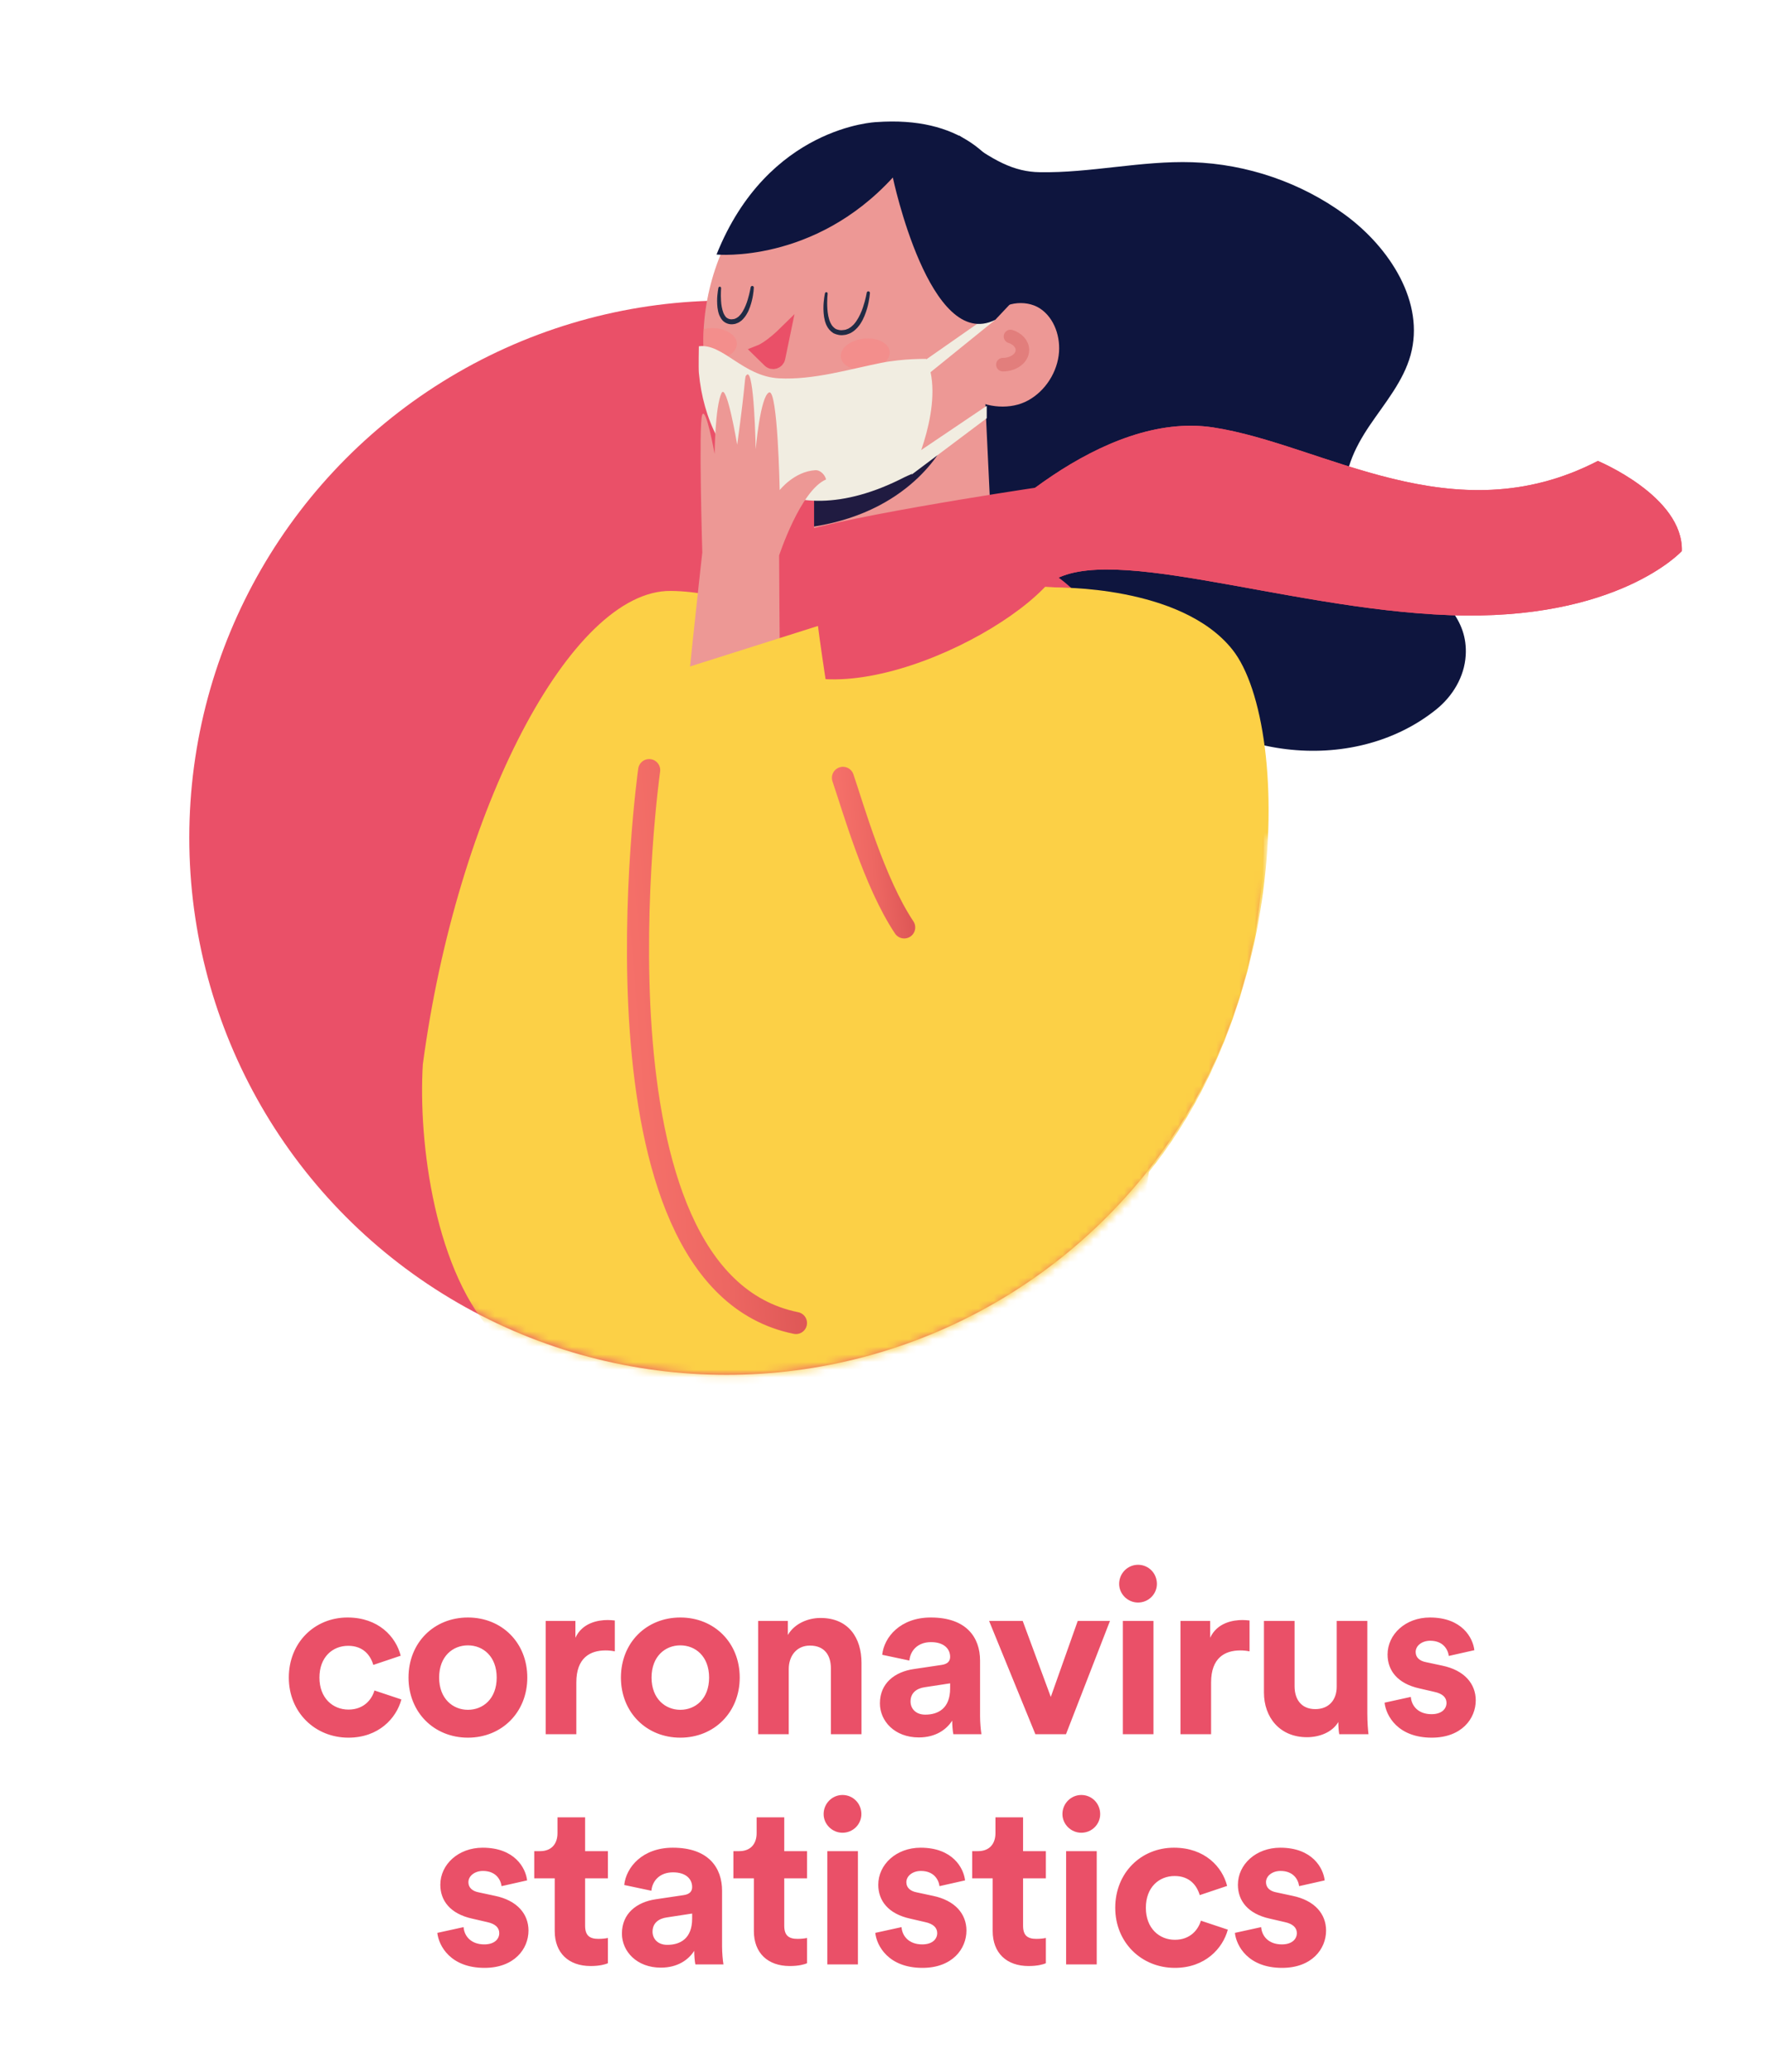 <svg width="230" height="270" viewBox="0 0 230 270" fill="none" xmlns="http://www.w3.org/2000/svg">
<path d="M45.376 214.48C47.356 214.48 48.286 215.74 48.646 216.97L52.216 215.77C51.586 213.28 49.306 210.79 45.286 210.79C40.996 210.79 37.636 214.06 37.636 218.62C37.636 223.15 41.056 226.45 45.406 226.45C49.336 226.45 51.646 223.93 52.306 221.47L48.796 220.3C48.466 221.44 47.446 222.79 45.406 222.79C43.366 222.79 41.626 221.29 41.626 218.62C41.626 215.95 43.336 214.48 45.376 214.48ZM60.974 222.82C59.024 222.82 57.224 221.38 57.224 218.62C57.224 215.83 59.024 214.42 60.974 214.42C62.924 214.42 64.724 215.83 64.724 218.62C64.724 221.41 62.924 222.82 60.974 222.82ZM60.974 210.79C56.564 210.79 53.234 214.06 53.234 218.62C53.234 223.15 56.564 226.45 60.974 226.45C65.384 226.45 68.714 223.15 68.714 218.62C68.714 214.06 65.384 210.79 60.974 210.79ZM80.113 211.18C79.813 211.15 79.513 211.12 79.183 211.12C77.923 211.12 75.883 211.48 74.983 213.43V211.24H71.113V226H75.103V219.25C75.103 216.07 76.873 215.08 78.913 215.08C79.273 215.08 79.663 215.11 80.113 215.2V211.18ZM88.654 222.82C86.704 222.82 84.904 221.38 84.904 218.62C84.904 215.83 86.704 214.42 88.654 214.42C90.604 214.42 92.404 215.83 92.404 218.62C92.404 221.41 90.604 222.82 88.654 222.82ZM88.654 210.79C84.244 210.79 80.914 214.06 80.914 218.62C80.914 223.15 84.244 226.45 88.654 226.45C93.064 226.45 96.394 223.15 96.394 218.62C96.394 214.06 93.064 210.79 88.654 210.79ZM102.783 217.51C102.783 215.8 103.803 214.45 105.543 214.45C107.463 214.45 108.273 215.74 108.273 217.39V226H112.263V216.7C112.263 213.46 110.583 210.85 106.923 210.85C105.333 210.85 103.563 211.54 102.663 213.07V211.24H98.793V226H102.783V217.51ZM114.663 221.98C114.663 224.29 116.583 226.42 119.733 226.42C121.923 226.42 123.333 225.4 124.083 224.23C124.083 224.8 124.143 225.61 124.233 226H127.893C127.803 225.49 127.713 224.44 127.713 223.66V216.4C127.713 213.43 125.973 210.79 121.293 210.79C117.333 210.79 115.203 213.34 114.963 215.65L118.503 216.4C118.623 215.11 119.583 214 121.323 214C123.003 214 123.813 214.87 123.813 215.92C123.813 216.43 123.543 216.85 122.703 216.97L119.073 217.51C116.613 217.87 114.663 219.34 114.663 221.98ZM120.573 223.45C119.283 223.45 118.653 222.61 118.653 221.74C118.653 220.6 119.463 220.03 120.483 219.88L123.813 219.37V220.03C123.813 222.64 122.253 223.45 120.573 223.45ZM144.641 211.24H140.441L136.931 221.14L133.271 211.24H128.891L134.921 226H138.911L144.641 211.24ZM150.308 226V211.24H146.318V226H150.308ZM145.838 206.41C145.838 207.73 146.948 208.84 148.298 208.84C149.678 208.84 150.758 207.73 150.758 206.41C150.758 205.03 149.678 203.92 148.298 203.92C146.948 203.92 145.838 205.03 145.838 206.41ZM162.83 211.18C162.53 211.15 162.23 211.12 161.9 211.12C160.64 211.12 158.6 211.48 157.7 213.43V211.24H153.83V226H157.82V219.25C157.82 216.07 159.59 215.08 161.63 215.08C161.99 215.08 162.38 215.11 162.83 215.2V211.18ZM174.518 226H178.328C178.268 225.49 178.178 224.47 178.178 223.33V211.24H174.188V219.82C174.188 221.53 173.168 222.73 171.398 222.73C169.538 222.73 168.698 221.41 168.698 219.76V211.24H164.708V220.57C164.708 223.78 166.748 226.39 170.318 226.39C171.878 226.39 173.588 225.79 174.398 224.41C174.398 225.01 174.458 225.7 174.518 226ZM180.426 221.89C180.606 223.57 182.136 226.45 186.576 226.45C190.446 226.45 192.306 223.99 192.306 221.59C192.306 219.43 190.836 217.66 187.926 217.06L185.826 216.61C185.016 216.46 184.476 216.01 184.476 215.29C184.476 214.45 185.316 213.82 186.366 213.82C188.046 213.82 188.676 214.93 188.796 215.8L192.126 215.05C191.946 213.46 190.536 210.79 186.336 210.79C183.156 210.79 180.816 212.98 180.816 215.62C180.816 217.69 182.106 219.4 184.956 220.03L186.906 220.48C188.046 220.72 188.496 221.26 188.496 221.92C188.496 222.7 187.866 223.39 186.546 223.39C184.806 223.39 183.936 222.31 183.846 221.14L180.426 221.89ZM56.989 251.89C57.169 253.57 58.699 256.45 63.139 256.45C67.009 256.45 68.869 253.99 68.869 251.59C68.869 249.43 67.399 247.66 64.489 247.06L62.389 246.61C61.579 246.46 61.039 246.01 61.039 245.29C61.039 244.45 61.879 243.82 62.929 243.82C64.609 243.82 65.239 244.93 65.359 245.8L68.689 245.05C68.509 243.46 67.099 240.79 62.899 240.79C59.719 240.79 57.379 242.98 57.379 245.62C57.379 247.69 58.669 249.4 61.519 250.03L63.469 250.48C64.609 250.72 65.059 251.26 65.059 251.92C65.059 252.7 64.429 253.39 63.109 253.39C61.369 253.39 60.499 252.31 60.409 251.14L56.989 251.89ZM76.247 236.83H72.647V238.9C72.647 240.22 71.927 241.24 70.367 241.24H69.617V244.78H72.287V251.65C72.287 254.5 74.087 256.21 76.967 256.21C78.137 256.21 78.857 256 79.217 255.85V252.55C79.007 252.61 78.467 252.67 77.987 252.67C76.847 252.67 76.247 252.25 76.247 250.96V244.78H79.217V241.24H76.247V236.83ZM81.044 251.98C81.044 254.29 82.965 256.42 86.115 256.42C88.305 256.42 89.715 255.4 90.465 254.23C90.465 254.8 90.525 255.61 90.615 256H94.275C94.184 255.49 94.094 254.44 94.094 253.66V246.4C94.094 243.43 92.355 240.79 87.674 240.79C83.715 240.79 81.585 243.34 81.344 245.65L84.885 246.4C85.004 245.11 85.965 244 87.704 244C89.385 244 90.195 244.87 90.195 245.92C90.195 246.43 89.924 246.85 89.085 246.97L85.454 247.51C82.995 247.87 81.044 249.34 81.044 251.98ZM86.954 253.45C85.665 253.45 85.034 252.61 85.034 251.74C85.034 250.6 85.844 250.03 86.865 249.88L90.195 249.37V250.03C90.195 252.64 88.635 253.45 86.954 253.45ZM102.198 236.83H98.598V238.9C98.598 240.22 97.878 241.24 96.318 241.24H95.568V244.78H98.238V251.65C98.238 254.5 100.038 256.21 102.918 256.21C104.088 256.21 104.808 256 105.168 255.85V252.55C104.958 252.61 104.418 252.67 103.938 252.67C102.798 252.67 102.198 252.25 102.198 250.96V244.78H105.168V241.24H102.198V236.83ZM111.798 256V241.24H107.808V256H111.798ZM107.328 236.41C107.328 237.73 108.438 238.84 109.788 238.84C111.168 238.84 112.248 237.73 112.248 236.41C112.248 235.03 111.168 233.92 109.788 233.92C108.438 233.92 107.328 235.03 107.328 236.41ZM114.059 251.89C114.239 253.57 115.769 256.45 120.209 256.45C124.079 256.45 125.939 253.99 125.939 251.59C125.939 249.43 124.469 247.66 121.559 247.06L119.459 246.61C118.649 246.46 118.109 246.01 118.109 245.29C118.109 244.45 118.949 243.82 119.999 243.82C121.679 243.82 122.309 244.93 122.429 245.8L125.759 245.05C125.579 243.46 124.169 240.79 119.969 240.79C116.789 240.79 114.449 242.98 114.449 245.62C114.449 247.69 115.739 249.4 118.589 250.03L120.539 250.48C121.679 250.72 122.129 251.26 122.129 251.92C122.129 252.7 121.499 253.39 120.179 253.39C118.439 253.39 117.569 252.31 117.479 251.14L114.059 251.89ZM133.318 236.83H129.718V238.9C129.718 240.22 128.998 241.24 127.438 241.24H126.688V244.78H129.358V251.65C129.358 254.5 131.158 256.21 134.038 256.21C135.208 256.21 135.928 256 136.288 255.85V252.55C136.078 252.61 135.538 252.67 135.058 252.67C133.918 252.67 133.318 252.25 133.318 250.96V244.78H136.288V241.24H133.318V236.83ZM142.917 256V241.24H138.927V256H142.917ZM138.447 236.41C138.447 237.73 139.557 238.84 140.907 238.84C142.287 238.84 143.367 237.73 143.367 236.41C143.367 235.03 142.287 233.92 140.907 233.92C139.557 233.92 138.447 235.03 138.447 236.41ZM153.069 244.48C155.049 244.48 155.979 245.74 156.339 246.97L159.909 245.77C159.279 243.28 156.999 240.79 152.979 240.79C148.689 240.79 145.329 244.06 145.329 248.62C145.329 253.15 148.749 256.45 153.099 256.45C157.029 256.45 159.339 253.93 159.999 251.47L156.489 250.3C156.159 251.44 155.139 252.79 153.099 252.79C151.059 252.79 149.319 251.29 149.319 248.62C149.319 245.95 151.029 244.48 153.069 244.48ZM160.923 251.89C161.103 253.57 162.633 256.45 167.073 256.45C170.943 256.45 172.803 253.99 172.803 251.59C172.803 249.43 171.333 247.66 168.423 247.06L166.323 246.61C165.513 246.46 164.973 246.01 164.973 245.29C164.973 244.45 165.813 243.82 166.863 243.82C168.543 243.82 169.173 244.93 169.293 245.8L172.623 245.05C172.443 243.46 171.033 240.79 166.833 240.79C163.653 240.79 161.313 242.98 161.313 245.62C161.313 247.69 162.603 249.4 165.453 250.03L167.403 250.48C168.543 250.72 168.993 251.26 168.993 251.92C168.993 252.7 168.363 253.39 167.043 253.39C165.303 253.39 164.433 252.31 164.343 251.14L160.923 251.89Z" fill="#EA5068"/>
<circle cx="94.666" cy="109.167" r="70" fill="#EA5068"/>
<mask id="mask0" mask-type="alpha" maskUnits="userSpaceOnUse" x="20" y="10" width="210" height="170">
<path fill-rule="evenodd" clip-rule="evenodd" d="M230 10H20V109.167H24.667C24.824 147.854 56.234 179.167 94.958 179.167C133.682 179.167 165.092 147.854 165.249 109.167H230V10Z" fill="#C4C4C4"/>
</mask>
<g mask="url(#mask0)">
<path d="M87.408 77.008C101.476 77.145 115.975 89.754 115.975 89.754C115.975 89.754 99.582 128.88 102.221 136.773C104.17 142.605 120.884 136.039 120.884 136.039L126.316 158.723C113.125 166.526 100.544 176.196 88.113 180.382C79.569 183.259 70.798 180.369 64.804 174.317C56.67 166.105 54.475 148.84 55.1 138.706C59.529 105.491 74.396 76.882 87.408 77.008Z" fill="#FCD046"/>
<path d="M152.778 102.827C147.549 86.515 145.21 77.124 145.21 77.124C145.21 77.124 138.432 76.461 128.942 76.144C126.083 78.263 121.732 80.686 116.569 80.686C107.446 80.686 103.171 76.579 103.154 76.562C96.135 77.106 89.268 78.086 83.489 79.754C72.018 83.065 72.316 90.587 68.878 99.545C63.492 113.58 74.265 191.583 74.265 191.583L116.137 216.613L143.801 193.032C143.8 193.032 156.651 114.911 152.778 102.827Z" fill="#FCD046"/>
<path d="M190.998 85.421C191.594 75.864 177.231 73.829 175.505 65.31C174.805 61.855 176.501 58.377 178.491 55.437C180.482 52.497 182.865 49.689 183.81 46.289C185.72 39.423 181.115 32.28 175.283 27.994C169.574 23.802 162.519 21.374 155.372 21.142C148.732 20.927 142.146 22.553 135.503 22.442C132.1 22.386 129.468 20.97 125.032 17.682C124.649 17.799 124.167 18 123.617 18.265C114.938 22.432 109.221 30.865 108.469 40.257C108.269 42.744 108.218 45.238 108.374 47.737C108.82 54.877 111.392 62.473 117.535 66.397C123.796 70.396 130.821 70.309 136.934 74.52C142.031 78.031 145.897 83.594 149.821 88.321C158.532 98.814 176.134 101.266 187.11 92.493C189.313 90.73 190.825 88.192 190.998 85.421Z" fill="#0E153E"/>
<path d="M120.844 18.142C122.236 18.64 123.576 19.356 124.834 20.315C136.082 28.887 131.553 48.145 123.261 57.455C118.671 62.609 111.476 65.505 104.749 63.782C94.909 61.261 90.847 51.105 91.795 41.608C92.502 34.533 95.761 27.593 101.166 22.938C106.566 18.29 114.266 15.784 120.844 18.142Z" fill="#ED9895"/>
<path d="M126.067 51.508C128.041 53.06 131.238 53.45 133.553 52.392C135.867 51.334 137.608 48.933 137.958 46.317C138.272 43.97 137.397 41.423 135.517 40.196C133.637 38.967 130.533 39.364 129.247 41.335L126.067 51.508Z" fill="#ED9895"/>
<path d="M129.454 74.731L128.051 45.16L106.492 47.729L105.923 76.899C113.74 75.98 121.593 75.297 129.454 74.731Z" fill="#ED9895"/>
<path d="M106.084 68.616V64.063C106.084 64.063 115.678 65.921 123.26 57.455C123.261 57.455 119.339 66.511 106.084 68.616Z" fill="#201B41"/>
<path d="M130.685 47.522C132.092 47.522 133.233 46.666 133.233 45.609C133.233 44.817 132.591 44.138 131.676 43.847" stroke="#E27E7C" stroke-width="1.762" stroke-miterlimit="10" stroke-linecap="round"/>
<path d="M109.573 46.554C109.717 47.677 111.256 48.416 113.012 48.204C114.768 47.991 116.074 46.909 115.931 45.785C115.787 44.662 114.248 43.923 112.492 44.136C110.737 44.348 109.43 45.431 109.573 46.554Z" fill="#F38E8C"/>
<path d="M100.238 47.029L99.005 45.82C100.31 45.309 102.115 43.535 102.115 43.535L101.469 46.654C101.351 47.222 100.652 47.435 100.238 47.029Z" fill="#EA5068" stroke="#EA5068" stroke-width="1.722" stroke-miterlimit="10"/>
<path d="M96.022 44.81C96.022 45.941 94.587 46.859 92.818 46.859C92.453 46.859 92.107 46.811 91.78 46.739C91.662 45.465 91.643 44.177 91.71 42.893C92.056 42.811 92.427 42.759 92.818 42.759C94.587 42.76 96.022 43.678 96.022 44.81Z" fill="#F38E8C"/>
<path d="M107.851 38.269C107.851 38.269 107.83 38.465 107.81 38.815C107.788 39.164 107.778 39.666 107.816 40.257C107.835 40.553 107.874 40.869 107.938 41.196C107.973 41.358 108.022 41.519 108.066 41.685C108.136 41.836 108.176 42.011 108.264 42.154C108.409 42.466 108.647 42.702 108.918 42.875C109.21 42.995 109.557 43.08 109.903 43.008C110 42.992 110.116 42.991 110.196 42.964L110.417 42.878C110.568 42.848 110.715 42.706 110.865 42.631C111.001 42.518 111.137 42.401 111.26 42.273C111.369 42.129 111.499 42.007 111.59 41.852C111.99 41.261 112.264 40.621 112.452 40.06C112.64 39.497 112.768 39.013 112.839 38.671C112.914 38.329 112.947 38.137 112.947 38.137C112.965 38.024 113.073 37.946 113.186 37.965C113.291 37.982 113.365 38.077 113.36 38.182C113.36 38.182 113.348 38.394 113.297 38.753C113.243 39.112 113.162 39.625 112.984 40.226C112.803 40.823 112.561 41.527 112.11 42.206C112.009 42.38 111.858 42.533 111.729 42.7C111.584 42.856 111.419 43.004 111.249 43.145C111.047 43.257 110.893 43.412 110.645 43.484L110.295 43.607C110.182 43.639 110.091 43.639 109.987 43.656C109.527 43.734 109.046 43.631 108.615 43.427C108.209 43.172 107.896 42.811 107.722 42.426C107.618 42.239 107.571 42.042 107.502 41.855C107.46 41.664 107.414 41.478 107.385 41.297C107.332 40.934 107.309 40.592 107.303 40.278C107.292 39.65 107.359 39.134 107.406 38.775C107.457 38.417 107.505 38.213 107.505 38.213C107.526 38.118 107.62 38.058 107.714 38.078C107.802 38.097 107.859 38.181 107.851 38.269Z" fill="#212B45"/>
<path d="M93.968 37.548C93.968 37.548 93.959 37.714 93.945 38.006C93.93 38.297 93.932 38.717 93.961 39.211C93.977 39.458 94.003 39.724 94.054 39.997C94.1 40.271 94.184 40.546 94.282 40.815C94.407 41.058 94.539 41.326 94.758 41.45C94.961 41.584 95.231 41.648 95.494 41.596C95.573 41.58 95.675 41.58 95.734 41.555C95.787 41.527 95.84 41.503 95.895 41.482C96.005 41.447 96.124 41.335 96.238 41.264C96.447 41.065 96.639 40.838 96.785 40.579C96.936 40.327 97.065 40.062 97.17 39.802C97.28 39.545 97.363 39.29 97.435 39.053C97.576 38.578 97.679 38.172 97.734 37.886C97.789 37.602 97.82 37.439 97.82 37.439L97.821 37.432C97.842 37.32 97.951 37.246 98.065 37.267C98.167 37.287 98.237 37.378 98.233 37.478C98.233 37.478 98.227 37.656 98.194 37.959C98.157 38.26 98.102 38.692 97.973 39.2C97.909 39.455 97.834 39.73 97.728 40.016C97.628 40.303 97.505 40.605 97.327 40.898C97.163 41.197 96.934 41.485 96.659 41.748C96.497 41.86 96.363 41.991 96.156 42.075C96.054 42.118 95.95 42.158 95.846 42.195C95.746 42.227 95.674 42.226 95.585 42.242C95.178 42.309 94.739 42.206 94.395 41.963C94.034 41.723 93.871 41.358 93.719 41.04C93.476 40.376 93.456 39.75 93.448 39.226C93.445 38.7 93.5 38.269 93.539 37.968C93.581 37.669 93.62 37.497 93.62 37.497C93.641 37.402 93.735 37.342 93.83 37.364C93.915 37.383 93.973 37.463 93.968 37.548Z" fill="#212B45"/>
<path d="M120.704 46.776C120.704 46.776 117.798 46.706 114.863 47.282C110.846 48.071 106.009 49.549 101.496 49.303C96.801 49.047 94.169 44.696 91.07 45.127C91.07 45.127 91.014 47.959 91.07 48.575C92.177 60.748 101.805 70.444 117.848 62.197C118.154 62.04 118.481 61.919 118.801 61.769C118.801 61.769 123.296 52.518 120.704 46.776Z" fill="#F1EDE1"/>
<path d="M129.471 40.711L120.064 47.282L119.843 49.652L129.692 41.68L129.471 40.711Z" fill="#F1EDE1"/>
<path d="M128.585 52.884L118.847 59.455L118.811 61.841L128.585 54.5V52.884Z" fill="#F1EDE1"/>
<path d="M93.372 33.171C93.372 33.171 106.035 34.403 116.347 23.133C116.347 23.133 121.149 45.962 129.692 41.68L133.894 37.221C133.894 37.221 136.065 14.327 114.176 15.912C114.176 15.913 100.065 16.441 93.372 33.171Z" fill="#0E153E"/>
<path d="M219.163 71.811C219.163 71.811 210.839 80.965 188.944 80.168C167.049 79.372 142.873 70.055 136.195 76.443C136.195 76.443 118.625 80.205 123.403 74.325C128.181 68.446 143.688 53.514 158.067 55.698C172.446 57.882 189.28 69.867 208.22 60.069C208.219 60.069 219.369 64.679 219.163 71.811Z" fill="#EA5068"/>
<path d="M134.158 63.672C134.158 63.672 106.304 67.852 102.484 70.017C98.664 72.182 97.732 84.207 100.805 86.403C111.365 93.952 137.856 79.618 138.871 71.97C139.886 64.323 138.511 62.916 134.158 63.672Z" fill="#EA5068"/>
<path d="M130.852 130.487C124.865 132.747 117.579 134.181 114.86 129.313C109.932 120.493 105.148 110.027 101.619 85.454C101.601 85.332 101.527 72.389 101.527 72.389C101.527 72.389 104.317 63.892 107.644 62.483C107.54 61.963 106.948 61.233 106.246 61.275C103.49 61.439 101.602 63.869 101.602 63.869C101.602 63.869 101.357 50.661 100.219 51.142C99.082 51.624 98.476 58.528 98.476 58.528C98.476 58.528 98.29 48.004 97.325 48.837C96.952 49.157 97.325 48.837 96.064 57.955C96.064 57.955 94.698 49.824 94.023 51.23C93.174 52.997 93.125 59.162 93.125 59.162C93.125 59.162 91.995 52.889 91.506 54.06C91.017 55.232 91.518 71.997 91.518 71.997C91.518 71.997 88.996 94.568 88.934 97.901C88.963 97.94 88.995 97.966 89.025 98.004C88.7 118.752 91.606 143.457 99.855 149.998C106.857 155.55 125.763 152.808 136.106 150.761L130.852 130.487Z" fill="#ED9895"/>
<path d="M160.605 84.665C153.874 76.186 137.448 76.572 137.448 76.572C137.448 76.572 125.983 118.436 117.828 120.86C111.803 122.651 106.589 81.573 106.589 81.573L85.7 88.192C83.119 129.121 85.621 144.815 89.231 157.128C91.712 165.591 99.175 170.927 107.705 172.235C119.281 174.009 135.067 165.854 143.236 159.542C168.64 136.955 168.561 94.688 160.605 84.665Z" fill="#FCD046"/>
<path d="M117.827 120.86C113.94 115.049 111.142 105.153 109.845 101.367" stroke="url(#paint0_linear)" stroke-width="2.877" stroke-miterlimit="10" stroke-linecap="round"/>
<path d="M84.594 100.36C84.594 100.36 75.288 166.669 103.724 172.414" stroke="url(#paint1_linear)" stroke-width="2.877" stroke-miterlimit="10" stroke-linecap="round"/>
<path d="M219.164 71.811C219.164 71.811 210.839 80.965 188.945 80.168C167.049 79.372 142.873 70.055 136.195 76.443C136.195 76.443 118.625 80.205 123.404 74.325C128.182 68.446 143.688 53.514 158.067 55.698C172.446 57.882 189.28 69.867 208.22 60.069C208.22 60.069 219.369 64.679 219.164 71.811Z" fill="#EA5068"/>
</g>
<defs>
<linearGradient id="paint0_linear" x1="109.801" y1="111.433" x2="117.872" y2="110.794" gradientUnits="userSpaceOnUse">
<stop stop-color="#F57069"/>
<stop offset="0.499" stop-color="#ED6762"/>
<stop offset="1" stop-color="#DF5857"/>
</linearGradient>
<linearGradient id="paint1_linear" x1="82.891" y1="137.279" x2="101.667" y2="135.793" gradientUnits="userSpaceOnUse">
<stop stop-color="#F57069"/>
<stop offset="0.499" stop-color="#ED6762"/>
<stop offset="1" stop-color="#DF5857"/>
</linearGradient>
</defs>
</svg>
